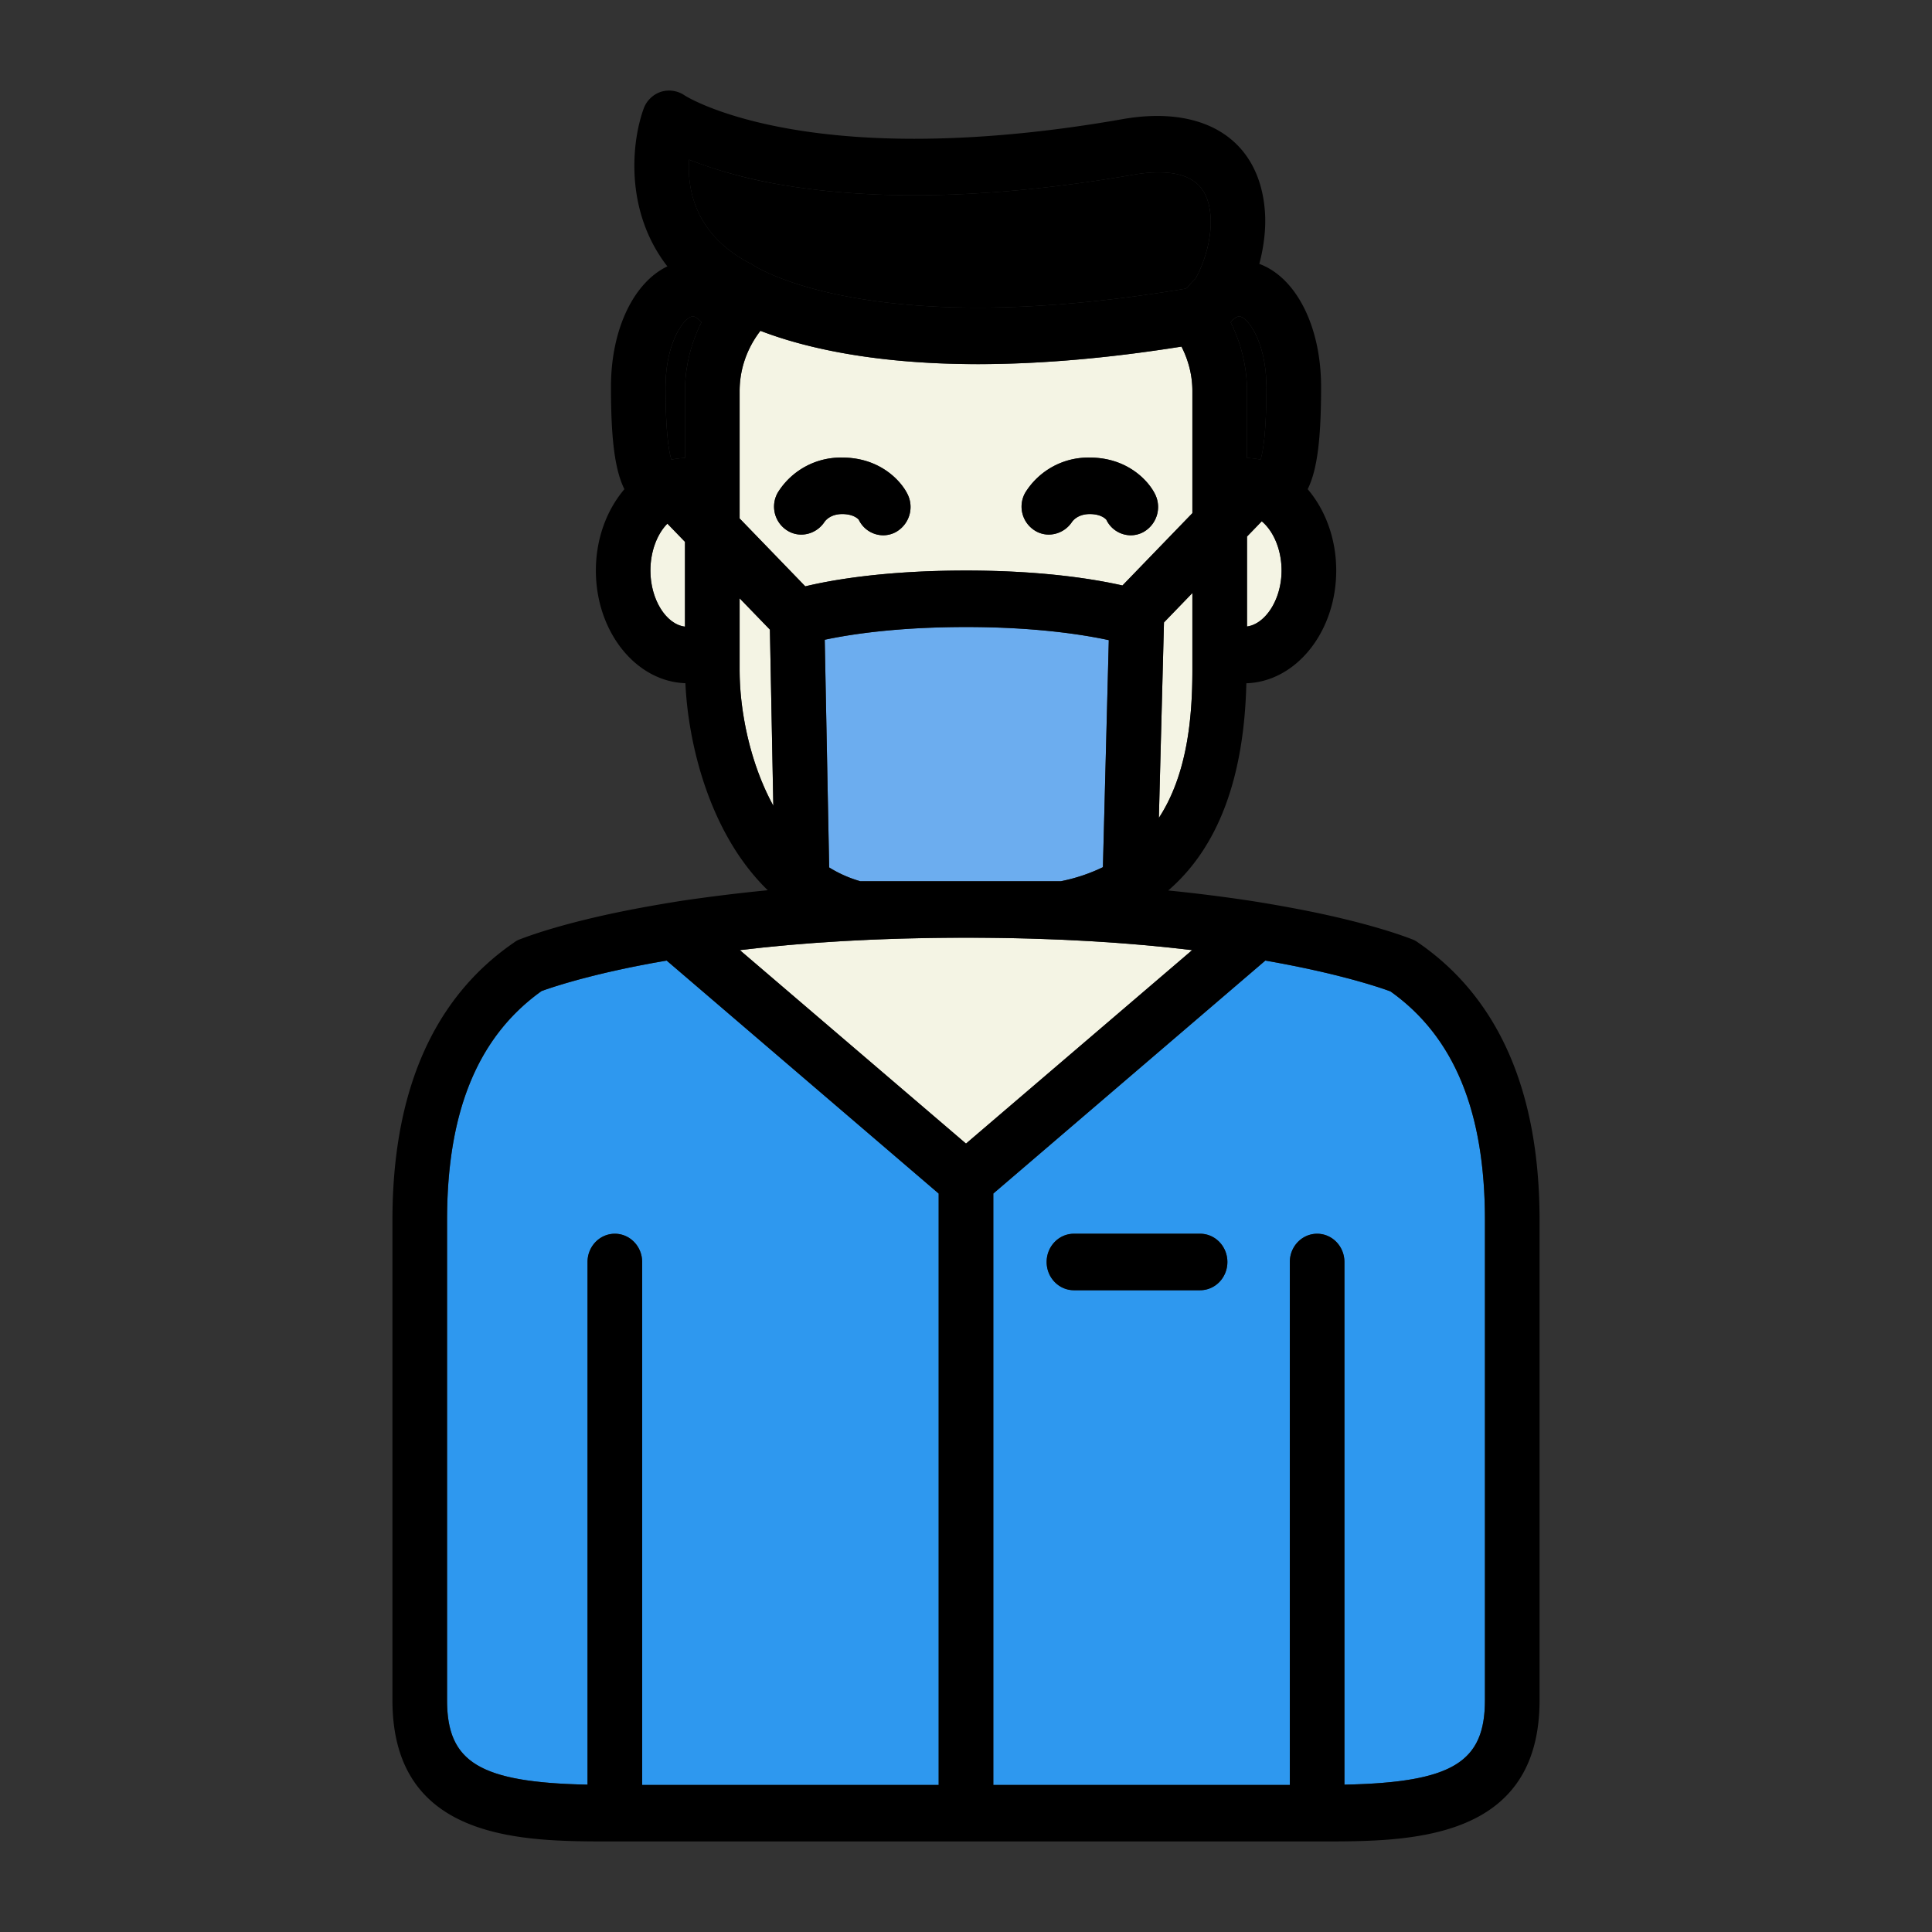 <svg xmlns="http://www.w3.org/2000/svg" width="64" height="64"><rect width="100%" height="100%" fill="#333333" stroke="none"/><path d="M41.309 15.171c.152.006.304.022.45.056.075-.242.193-.865.193-2.407 0-1.519-.642-2.339-.904-2.339-.061 0-.145.049-.234.14l-.001.002c-.019.009-.027.027-.036.046-.004.003-.005.008-.008.011.351.71.54 1.48.54 2.272v2.219z"/><path fill="#F4F4E4" d="M21.546 18.898c0 .965.523 1.786 1.145 1.86v-2.81l-.583-.603c-.336.34-.562.915-.562 1.553z"/><path d="M22.047 12.819c0 1.542.117 2.164.194 2.407.147-.033.298-.05.45-.056v-2.22c0-.8.195-1.566.544-2.272-.109-.127-.212-.198-.284-.198-.261 0-.904.821-.904 2.339z"/><path fill="#F4F4E4" d="M41.309 17.773v2.98c.61-.084 1.145-.894 1.145-1.855 0-.695-.271-1.309-.656-1.63l-.489.505zm-2.92 9.321c.944-1.445 1.11-3.333 1.11-4.891v-2.558l-.941.974-.169 6.475zm-5.991-15.031c-3.616 0-5.922-.607-7.208-1.104a3.257 3.257 0 0 0-.689 1.992v4.224l2.175 2.249c.826-.199 2.585-.524 5.324-.524 2.555 0 4.276.289 5.183.494l2.316-2.396V12.95c0-.508-.125-1.007-.361-1.469-2.415.385-4.686.582-6.74.582zm-2.736 5.57a.892.892 0 0 1-.404.099.902.902 0 0 1-.811-.518c-.004 0-.144-.185-.547-.185-.395 0-.562.221-.591.266-.277.413-.83.542-1.241.272a.936.936 0 0 1-.306-1.243 2.454 2.454 0 0 1 2.139-1.166c1.245 0 1.947.767 2.167 1.219a.953.953 0 0 1-.406 1.256zm8.199 0a.891.891 0 0 1-.403.099.902.902 0 0 1-.811-.518c-.005 0-.145-.185-.548-.185-.394 0-.562.221-.592.266-.277.413-.832.541-1.24.272a.935.935 0 0 1-.307-1.243 2.454 2.454 0 0 1 2.139-1.166c1.245 0 1.947.767 2.167 1.219a.951.951 0 0 1-.405 1.256z"/><path fill="#6CADEF" d="m27.321 21.192.147 7.543c.314.194.657.35 1.03.456h6.646a5.774 5.774 0 0 0 1.392-.465l.195-7.521c-.816-.177-2.406-.435-4.73-.435-2.314.001-3.876.251-4.68.422z"/><path fill="#F4F4E4" d="m25.504 20.857-1.003-1.037v2.383c0 1.31.329 3.051 1.117 4.489l-.114-5.835z"/><path fill="#2E98EF" d="M46.06 32.841c-.334-.123-1.683-.591-4.144-1.021l-9.011 7.718v19.591h9.822V41.805c0-.517.405-.936.905-.936s.904.419.904.936v17.314h.004c3.583-.074 4.65-.748 4.65-2.797V40.418c0-3.602-1.022-6.081-3.13-7.577zm-6.305 9.899h-4.18c-.499 0-.904-.418-.904-.936 0-.517.405-.936.904-.936h4.18c.5 0 .904.419.904.936 0 .518-.404.936-.904.936z"/><path d="M24.943 8.778c.009.01 2.099 1.413 7.455 1.413 2.062 0 4.343-.207 6.813-.618h.01a.216.216 0 0 1 .044-.01c.021-.008.04-.024.061-.031.076-.096.155-.186.239-.268.009-.01.021-.018.03-.026.297-.508.647-1.53.458-2.415-.109-.478-.39-1.113-1.674-1.113-.263 0-.552.027-.869.084-2.587.449-5.021.674-7.229.674-1.892 0-3.438-.168-4.669-.394a15.429 15.429 0 0 1-2.787-.785c-.063 1 .208 2.479 2 3.424a.478.478 0 0 1 .118.065z"/><path fill="#F4F4E4" d="M32 31.063c-2.985 0-5.483.168-7.491.412L32 37.883l7.491-6.408c-2.017-.245-4.506-.412-7.491-.412z"/><path fill="#2E98EF" d="M17.94 32.83c-2.108 1.507-3.13 3.986-3.13 7.588v15.904c0 2.049 1.068 2.723 4.651 2.797h.002V41.805c0-.517.405-.936.905-.936s.905.419.905.936v17.324h9.823V39.538l-9.011-7.718c-2.462.421-3.81.889-4.145 1.01z"/><path d="M46.974 31.222a.72.72 0 0 0-.163-.094c-.099-.037-1.267-.515-3.646-.982a48.591 48.591 0 0 0-1.755-.308 55.643 55.643 0 0 0-2.71-.34c1.645-1.42 2.513-3.713 2.587-6.864 1.647-.051 2.977-1.703 2.977-3.735 0-1.061-.365-2.014-.945-2.694.317-.642.444-1.669.444-3.385 0-2.038-.846-3.639-2.047-4.078l.003-.01c.153-.58.226-1.198.181-1.75-.181-2.319-1.955-3.508-4.688-3.04-2.488.44-4.822.655-6.93.655-5.375 0-7.6-1.432-7.609-1.441a.911.911 0 0 0-.787-.112.92.92 0 0 0-.57.571c-.416 1.169-.597 3.405.778 5.192l.015.016c-1.105.529-1.87 2.063-1.87 3.997 0 1.717.127 2.743.445 3.385-.58.681-.945 1.634-.945 2.694 0 2.028 1.324 3.677 2.966 3.733.087 1.949.772 4.959 2.729 6.859h-.01c-1.05.103-1.991.224-2.832.347-.642.102-1.23.205-1.755.308-2.38.468-3.546.945-3.646.982a.705.705 0 0 0-.163.094C14.357 33.056 13 36.152 13 40.418v15.904C13 61 17.334 61 20.202 61h23.596C46.666 61 51 61 51 56.322V40.418c0-4.266-1.356-7.362-4.026-9.196zm-7.475-9.019c0 1.558-.166 3.445-1.11 4.891l.169-6.475.941-.974v2.558zm0-5.204-2.316 2.396c-.907-.206-2.628-.495-5.183-.495-2.739 0-4.498.324-5.324.523l-2.175-2.249V12.95c0-.72.241-1.406.689-1.992 1.286.496 3.591 1.104 7.208 1.104 2.054 0 4.325-.196 6.74-.58.236.462.361.961.361 1.469v4.048zm-2.769 4.207-.195 7.521a5.788 5.788 0 0 1-1.392.465h-6.646a4.072 4.072 0 0 1-1.03-.456l-.147-7.543c.804-.172 2.366-.421 4.679-.421 2.325-.001 3.915.257 4.731.434zm4.579-.452v-2.98l.488-.505c.385.321.656.935.656 1.63 0 .961-.534 1.771-1.144 1.855zm-.533-10.086c.009-.019.018-.037.036-.046l.001-.002c.09-.091.174-.14.234-.14.263 0 .904.82.904 2.339 0 1.542-.118 2.165-.193 2.407a2.495 2.495 0 0 0-.45-.056v-2.22c0-.792-.189-1.563-.54-2.272.003-.002.004-.007.008-.01zM22.691 20.759c-.622-.074-1.145-.896-1.145-1.86 0-.639.226-1.214.562-1.552l.583.603v2.809zm0-7.808v2.22a2.419 2.419 0 0 0-.45.056c-.077-.243-.194-.865-.194-2.407 0-1.519.643-2.339.905-2.339.071 0 .174.071.284.198a5.104 5.104 0 0 0-.545 2.272zm.135-7.662c.642.252 1.557.552 2.787.785 1.23.226 2.777.394 4.669.394 2.208 0 4.642-.225 7.229-.674.317-.057.606-.084.869-.084 1.284 0 1.564.636 1.674 1.113.189.885-.161 1.907-.458 2.415l-.03.026a2.814 2.814 0 0 0-.239.268c-.021.007-.04.023-.061.031a.216.216 0 0 0-.044.01h-.01c-2.47.411-4.751.618-6.813.618-5.356 0-7.446-1.403-7.455-1.413a.517.517 0 0 0-.118-.065c-1.792-.945-2.064-2.424-2-3.424zm1.675 16.914V19.82l1.003 1.037.113 5.835c-.787-1.438-1.116-3.179-1.116-4.489zm6.594 36.926h-9.823V41.805c0-.517-.405-.936-.905-.936s-.905.419-.905.936v17.314h-.002c-3.583-.074-4.651-.748-4.651-2.797V40.418c0-3.602 1.022-6.081 3.13-7.588.335-.121 1.683-.589 4.144-1.01l9.011 7.718v19.591zm-6.586-27.654c2.008-.244 4.506-.412 7.491-.412s5.474.168 7.491.412L32 37.883l-7.491-6.408zM49.19 56.322c0 2.049-1.067 2.723-4.65 2.797h-.004V41.805c0-.517-.404-.936-.904-.936s-.905.419-.905.936v17.324h-9.822V39.538l9.011-7.718c2.461.43 3.81.897 4.144 1.021 2.108 1.496 3.131 3.976 3.131 7.577v15.904z"/><path d="M39.755 40.869h-4.18c-.499 0-.904.419-.904.936 0 .518.405.936.904.936h4.18c.5 0 .904-.418.904-.936 0-.517-.404-.936-.904-.936zM27.9 15.158a2.457 2.457 0 0 0-2.139 1.166.936.936 0 0 0 .306 1.243c.411.27.964.141 1.241-.272.029-.045.197-.266.591-.266.403 0 .543.185.547.185a.904.904 0 0 0 .811.518.88.88 0 0 0 .404-.099.952.952 0 0 0 .405-1.256c-.218-.452-.92-1.219-2.166-1.219zm8.2 0a2.457 2.457 0 0 0-2.139 1.166.935.935 0 0 0 .307 1.243c.408.269.963.141 1.24-.272.03-.045.198-.266.592-.266.403 0 .543.185.548.185a.903.903 0 0 0 .811.518.875.875 0 0 0 .403-.099.952.952 0 0 0 .405-1.256c-.22-.452-.922-1.219-2.167-1.219z"/></svg>